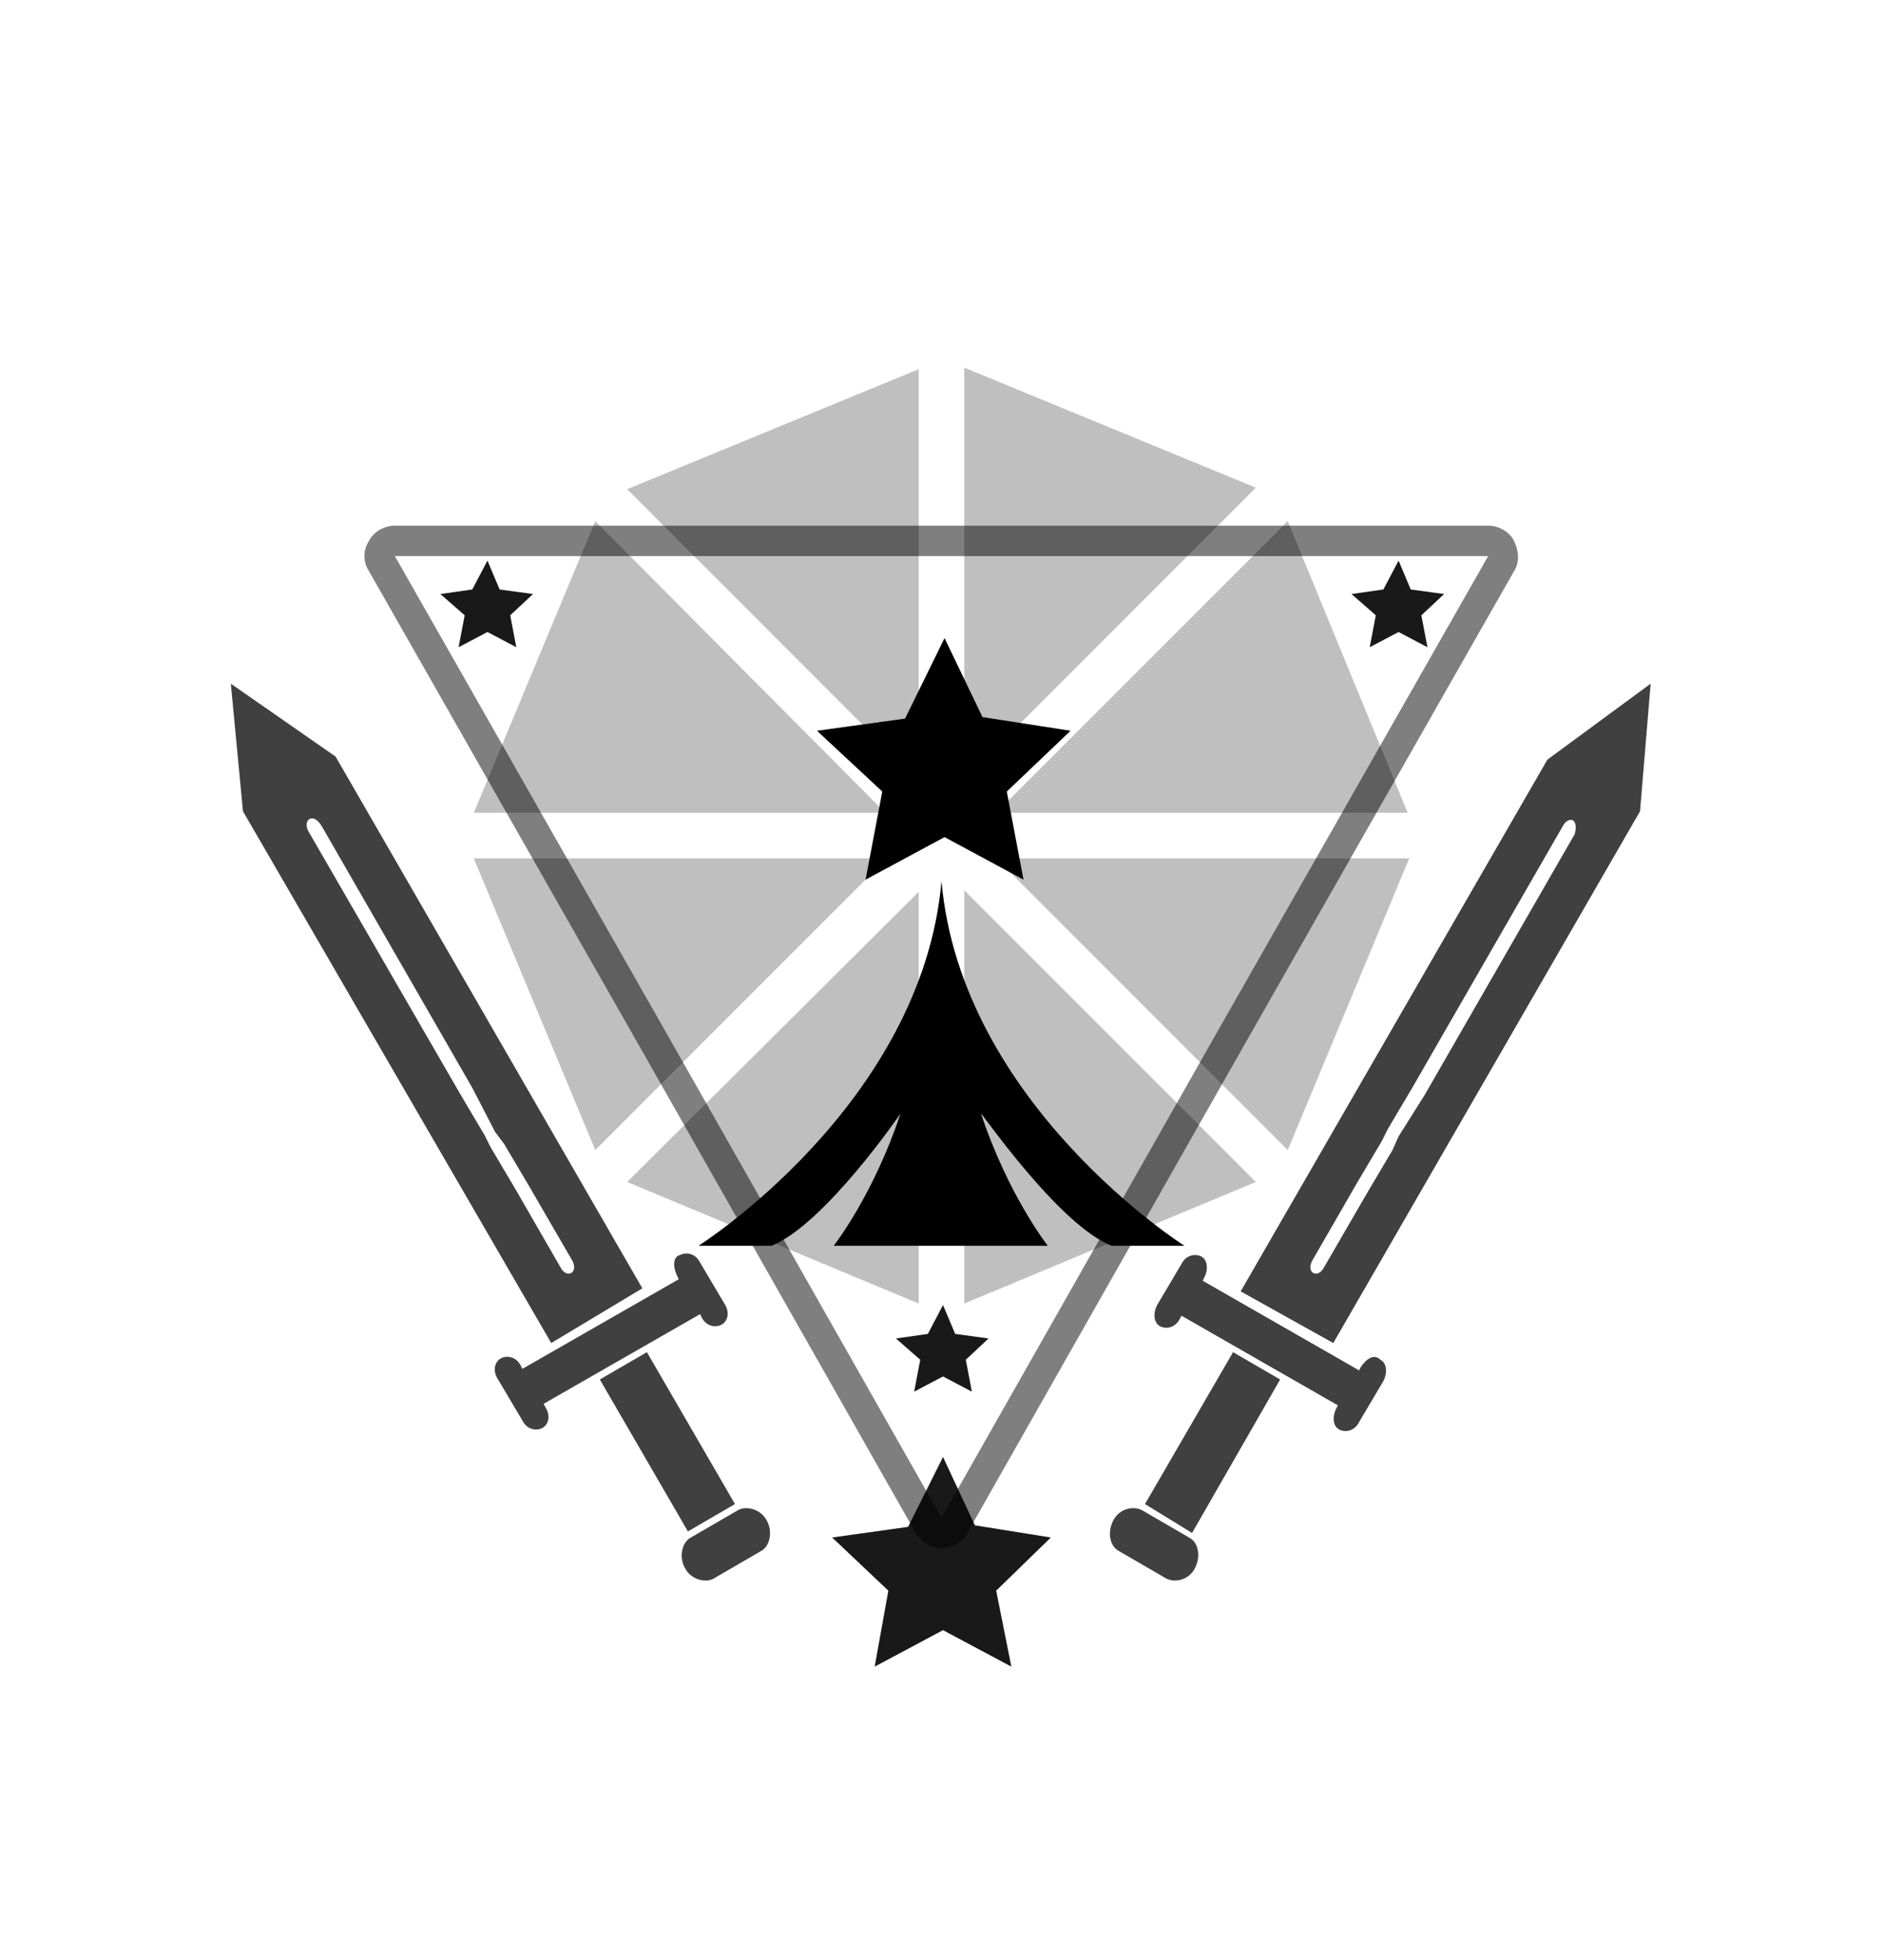 <svg viewBox="0 0 124 129"><path opacity=".5" d="M98 36.6L80 68.2 62 99.9 44 68.2 26 36.6h72m0-2H26c-.7 0-1.4.4-1.7 1-.4.6-.4 1.4 0 2l18 31.6 18 31.7c.4.6 1 1 1.7 1s1.4-.4 1.7-1l18-31.7 18-31.6c.4-.6.3-1.4 0-2s-1-1-1.7-1z"/><path opacity=".75" d="M81.2 89l3.1 1.8-5.8 10.1-3.1-1.9 5.8-10zm-6 10.4c-.6-.3-1.5-.1-1.9.7-.4.8-.2 1.7.4 2l3.1 1.8c.6.3 1.5.1 1.9-.7.4-.8.2-1.7-.4-2l-3.1-1.8zM89.6 90l-.1.2-10.3-5.9.1-.2c.3-.6.2-1.2-.2-1.4-.4-.2-1-.1-1.3.5l-1.6 2.7c-.3.6-.2 1.2.2 1.4.4.2 1 .1 1.3-.5l.1-.2 10.3 5.9-.1.2c-.3.6-.2 1.2.2 1.4.4.2 1 .1 1.3-.5l1.6-2.7c.3-.6.2-1.2-.2-1.4-.4-.4-.9-.1-1.3.5zm19.1-45l-.7 8.4-20.2 35-6.1-3.4 20.2-35 6.8-5zm-5.1 9c-.2-.1-.5 0-.7.4L93 71.6l-1.6 2.7-.4.8-1.6 2.7-3 5.2c-.2.4-.1.7.1.8.2.1.5 0 .7-.4l2.9-5 1.6-2.7.4-.9 1.7-2.7 9.9-17.2c.1-.4.1-.7-.1-.9zM39.5 90.8l3.1-1.8 5.8 10-3.1 1.8-5.8-10zm6 10.4c-.6.3-.8 1.3-.4 2 .4.8 1.4 1 1.9.7l3.1-1.8c.6-.3.8-1.3.4-2-.4-.8-1.4-1-1.9-.7l-3.1 1.8zM44.6 84l.1.2-10.3 5.9-.1-.2c-.3-.6-.9-.7-1.3-.5-.4.2-.6.8-.2 1.4l1.6 2.7c.3.6.9.7 1.3.5.4-.2.6-.8.2-1.4l-.1-.2 10.3-5.9.1.2c.3.6.9.7 1.3.5.4-.2.6-.8.2-1.4l-1.6-2.7c-.3-.6-.9-.7-1.3-.5-.5.1-.5.8-.2 1.4zM15.2 45l6.9 4.8 20.2 35-6 3.6-20.3-35-.8-8.4zm5.2 8.9c-.2.1-.3.4-.1.8l10 17.3 1.6 2.7.4.8 1.6 2.7 3 5.2c.2.4.5.5.7.4s.3-.4.1-.8l-2.9-5-1.6-2.7-.6-.8-1.5-2.9-9.9-17.2c-.3-.5-.6-.6-.8-.5z"/><path opacity=".25" d="M41.3 77.8l19.2 8V58.7L41.3 77.8zM31.2 56.5l8 19.2 19.2-19.2H31.2zm32.3 29.3l19.2-8-19.2-19.2v27.2zm2.1-29.3l19.2 19.2 8-19.2H65.6zm-34.4-3h27.1L39.2 34.3l-8 19.2zm53.6-19.2L65.6 53.5h27.1l-7.9-19.2zm-43.5-2.1l19.2 19.2V24.3l-19.2 7.9zm22.2-8v27.1l19.2-19.2-19.2-7.9z"/><path opacity=".9" d="M62.9 87.8l-.8-1.9-1 1.9-2.1.3 1.6 1.4-.4 2.1 1.9-1 1.9 1-.4-2.1 1.5-1.4-2.2-.3zm1.3 12.6l-2.1-4.5-2.3 4.6-5 .7 3.7 3.5-.9 5 4.5-2.4 4.5 2.4-1-5 3.6-3.5-5-.8zm28.7-61.6l-.8-1.9-1 1.9-2.1.3 1.6 1.4-.4 2.1 1.9-1 1.9 1-.4-2.1 1.5-1.4-2.2-.3zm-60 0l-.8-1.9-1 1.9-2.1.3 1.6 1.4-.4 2.1 1.9-1 1.9 1-.4-2.1 1.5-1.4-2.2-.3z"/><path d="M73.2 82H78s-14.7-9.3-16-24c-1.3 14.7-16 24-16 24h4.8c3.5-1.4 8.5-8.7 8.5-8.7-1.8 5.4-4.4 8.7-4.4 8.7H69s-2.6-3.3-4.4-8.7c.1 0 5.1 7.3 8.6 8.7zm-8.5-34.8L62.2 42l-2.6 5.3-5.8.8 4.3 4-1.1 5.8 5.2-2.8 5.2 2.8-1.1-5.8 4.2-4-5.8-.9z"/></svg>